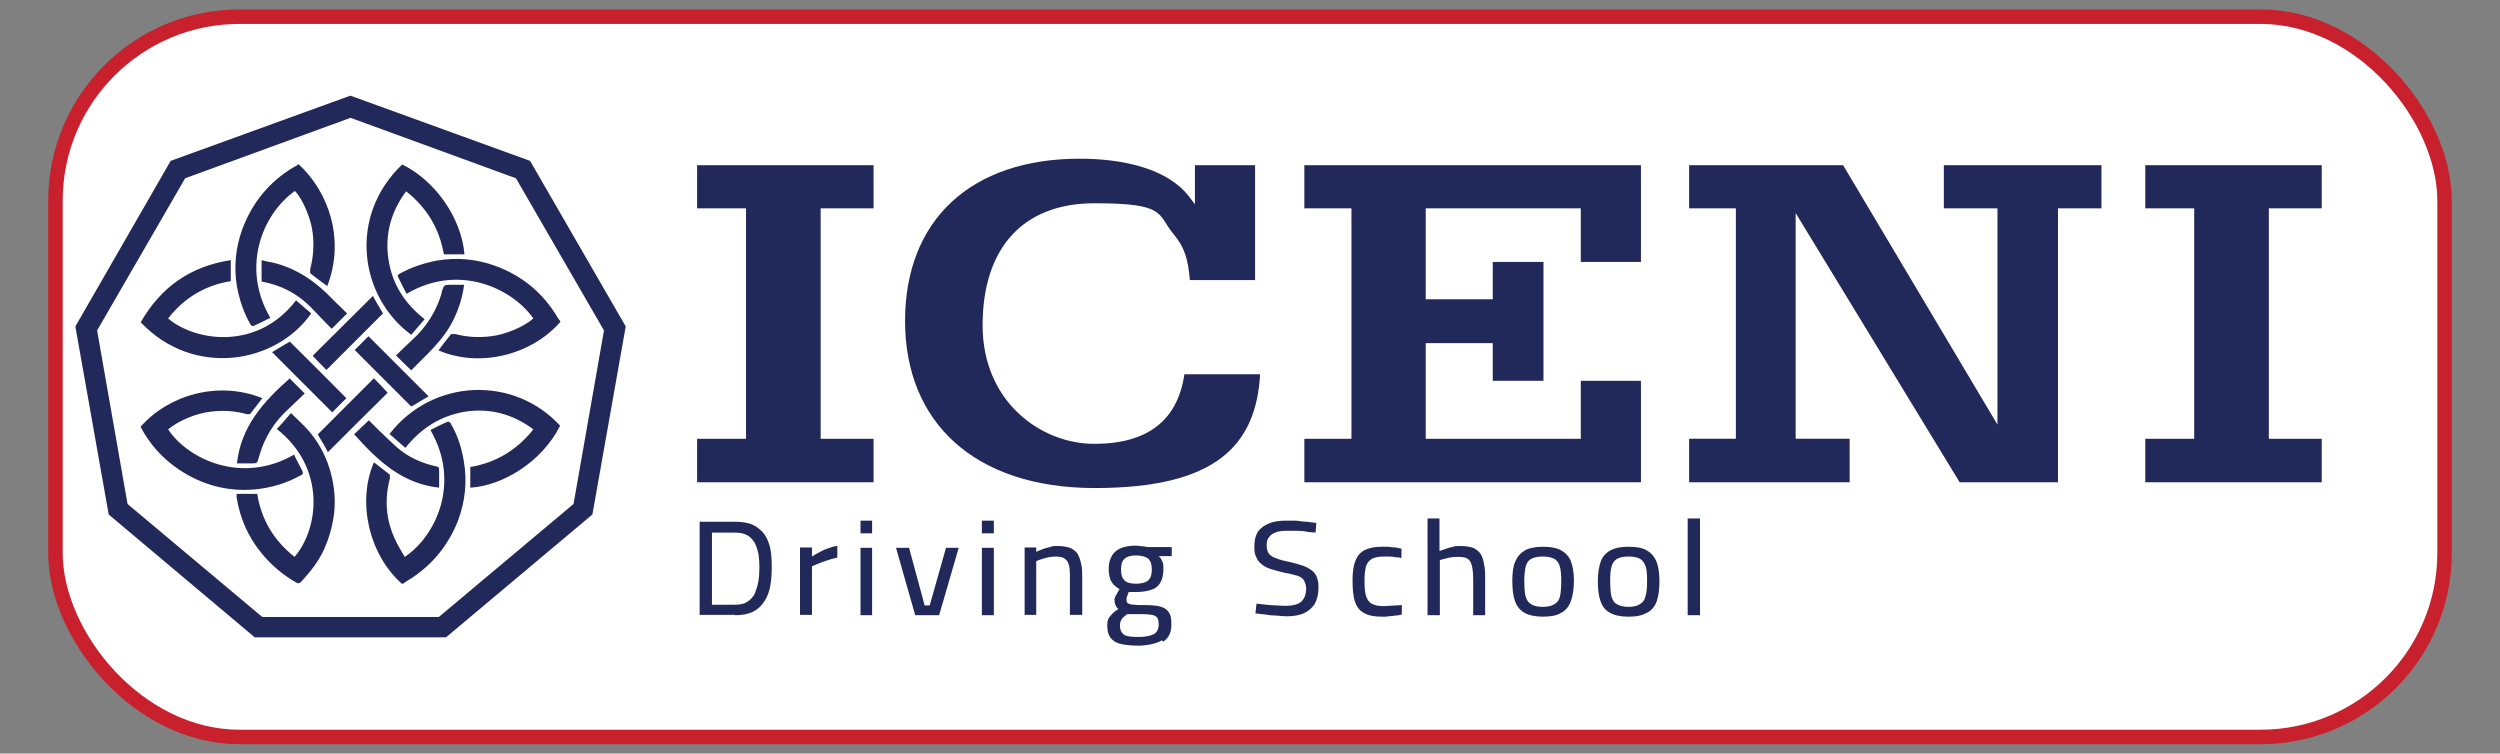 <?xml version="1.0" encoding="UTF-8"?>
<svg xmlns="http://www.w3.org/2000/svg" version="1.1" xmlns:inkscape="http://www.inkscape.org/namespaces/inkscape" xmlns:sodipodi="http://sodipodi.sourceforge.net/DTD/sodipodi-0.dtd" xmlns:svg="http://www.w3.org/2000/svg" viewBox="0 0 690 208">
  <rect x="0" y="0" width="690" height="208" fill="#808080" stroke="none"/>
  <defs>
    <style>
      .cls-1 {
        fill: #fff;
        stroke: #c8202d;
        stroke-miterlimit: 10;
        stroke-width: 4px;
      }

      .cls-2 {
        fill: #21285a;
        fill-rule: evenodd;
      }
    </style>
  </defs>
  <!-- Generator: Adobe Illustrator 28.7.4, SVG Export Plug-In . SVG Version: 1.2.0 Build 166)  -->
  <g>
    <g id="Layer_1">
      <rect class="cls-1" x="15.3" y="4.6" width="659.4" height="198.8" rx="50.8" ry="50.8"/>
      <g id="Layer_1-2" data-name="Layer_1">
        <g>
          <sodipodi:namedview id="namedview6" bordercolor="#000000" borderopacity="0.25" inkscape:current-layer="g5" inkscape:cx="483.68496" inkscape:cy="382.93054" inkscape:deskcolor="#d1d1d1" inkscape:pagecheckerboard="0" inkscape:pageopacity="0.0" inkscape:showpageshadow="2" inkscape:window-height="1369" inkscape:window-maximized="1" inkscape:window-width="2560" inkscape:window-x="1072" inkscape:window-y="300" inkscape:zoom="1.5681695" pagecolor="#ffffff" showguides="true"/>
          <path id="path2" class="cls-2" d="M347.8,103.3h-20.9c-1.9,12.8-10.2,19.2-24.9,19.2s-30.8-11.6-30.8-32.7,10.9-33.7,30.9-33.7,17.2,3,21.8,8.5c2.9,3.5,4,6.6,4.5,12.7h18v-31.7h-16.6v10.8c-2.3-3.2-3.6-4.6-6.2-6.4-5.7-4-14.9-6.2-25.6-6.2-30,0-48.2,16.9-48.2,44.8s19.1,46.1,52.4,46.1,44.5-11.7,45.6-31.5h0ZM393.5,82.6v-25.1h42.8v14.8h16.6v-26.7h-92.9v11.9h13v63.6h-13v12h92.9v-28h-16.6v16h-42.8v-26.4h18.5v10.4h14v-32.8h-14v10.3h-18.5ZM540.8,133.1h27.2V57.5h12v-11.9h-43.5v11.9h14.8v59.7l-42.6-71.6h-42.5v11.9h12.9v63.6h-12.9v12h44.3v-12h-14.9v-62.3l45.2,74.2h0ZM605.6,121.1h-13.5v12h48.7v-12h-14.6v-63.6h14.6v-11.9h-48.7v11.9h13.5v63.6ZM205.9,121.1h-13.5v12h48.7v-12h-14.6v-63.6h14.6v-11.9h-48.7v11.9h13.5v63.6h0Z"/>
          <path id="path3" class="cls-2" d="M196.5,147h6.3c1.3,0,2.5.2,3.4.7s1.5,1.2,2.1,2.1c.4.8.8,1.9,1,3,.2,1.2.3,2.5.3,3.8s-.1,2.7-.3,3.9-.6,2.3-1,3.4c-.6,1-1.2,1.7-2.1,2.2-.8.6-2,.8-3.4.8h-6.3v-19.9h0ZM224.1,169.8v-13.5c.5-.2,1.1-.5,1.9-.8.7-.3,1.6-.6,2.5-.9.9-.3,1.7-.5,2.6-.7h0v-3.2c-.9,0-1.8.4-2.7.7s-1.7.7-2.4,1.1c-.8.4-1.4.8-1.9,1.1h0v-2.5h-3.3v18.6h3.3,0ZM240.7,169.8v-18.6h-3.2v18.6h3.2ZM240.7,147.2v-3.5h-3.2v3.5h3.2ZM259.2,169.8l5.4-18.6h-3.5l-4.5,15.9h-1.4l-4.3-15.9h-3.6l5.3,18.6h6.6ZM274.3,169.8v-18.6h-3.3v18.6h3.3ZM274.3,147.2v-3.5h-3.3v3.5h3.3ZM286,169.8v-14.9c.4-.2.9-.4,1.5-.6.6-.2,1.2-.3,1.9-.5.7-.1,1.3-.2,1.9-.2,1.2,0,2.1.2,2.6.6.6.4,1,1.1,1.2,2.1.2.9.2,2.2.2,3.7h0v9.7h3.4v-9.8c0-1.7,0-3.1-.3-4.2-.2-1.2-.6-2.1-1-2.9-.5-.7-1.2-1.2-2.1-1.6-.9-.3-2-.5-3.4-.5s-1.3,0-2.1.3c-.7.2-1.5.3-2.1.6-.7.3-1.3.5-1.7.7h0v-1.2h-3.2v18.6h3.2ZM321,177.1c1.5-.9,2.3-2.5,2.3-4.6s-.2-2.7-.7-3.5-1.3-1.3-2.4-1.6-2.6-.4-4.5-.4-2,0-2.6-.1c-.6,0-1.1-.1-1.4-.2-.3-.1-.6-.3-.6-.4-.1-.2-.2-.5-.2-.9s.1-.4.2-.9c.2-.4.3-.7.4-1.1h1.9c1.7,0,3.1-.2,4.3-.6,1.1-.3,2-1,2.5-1.9.6-1,.9-2.2.9-3.9s-.1-1.6-.4-2.2c-.2-.6-.5-1-.9-1.3h3.6v-2.5h-5.9c-.4,0-1.1,0-1.8-.2-.8,0-1.5-.2-2.2-.2-1.5,0-2.8.2-3.9.6-1.1.4-2,1.1-2.6,2-.6,1-1,2.2-1,3.7s.2,2.1.4,2.9c.3.7.7,1.3,1.1,1.7s1,.8,1.5,1.1c-.2.3-.4.7-.6,1-.2.4-.4.8-.6,1.1-.1.3-.2.6-.2.8,0,.6.1,1.1.3,1.5.2.5.4.8.8,1.1-.7.4-1.3.9-1.7,1.3-.4.4-.8.9-1.1,1.4-.2.5-.3,1.2-.3,1.8,0,1.5.3,2.6.9,3.4.6.8,1.5,1.4,2.7,1.7,1.3.3,2.9.5,5,.5s5-.5,6.5-1.5h0l.3.4ZM311.2,175.6c-.8-.2-1.3-.6-1.6-1.1-.3-.4-.5-1.1-.5-1.8s.1-.8.2-1.2c.1-.3.3-.7.6-1,.3-.3.7-.6,1.2-1h4.1c1.1,0,2.1.1,2.7.2.7.1,1.2.4,1.5.8.3.4.4,1.1.4,2s-.4,2-1.3,2.5c-1,.5-2.3.8-4.2.8s-2.5-.1-3.3-.3h.2ZM310.4,160.2c-.7-.6-1-1.6-1-3s.3-2.4,1-3c.6-.6,1.7-.9,3.1-.9s2.7.3,3.4.9c.7.6,1,1.6,1,3s-.3,2.4-1,3-1.8.9-3.4.9-2.5-.3-3.1-.9ZM359.7,169.3c1.3-.5,2.3-1.4,3.1-2.5.7-1.2,1.1-2.7,1.1-4.6s-.2-2-.4-2.8c-.3-.8-.8-1.5-1.5-2s-1.5-1-2.5-1.3-2.2-.7-3.6-1c-1.5-.3-2.7-.6-3.6-1-1-.3-1.6-.7-2.1-1.3-.4-.6-.6-1.3-.6-2.4s.2-1.6.7-2.2c.4-.6,1.1-1,1.9-1.3s1.8-.4,3-.4,1.3,0,2.3,0c.9,0,1.8,0,2.9.2,1,.2,1.9.2,2.7.3h0l.2-2.7c-.7,0-1.6-.2-2.6-.3-1,0-2-.2-3-.3-1,0-1.9,0-2.7,0-1.8,0-3.4.2-4.6.7-1.3.5-2.3,1.2-3.1,2.2-.7,1-1.1,2.4-1.1,4.1s.1,2.2.5,3c.3.8.8,1.5,1.6,2.1.7.6,1.6,1,2.6,1.3,1.1.3,2.3.7,3.7,1,1.5.2,2.6.6,3.5.8.8.3,1.5.7,1.8,1.3s.6,1.3.6,2.2-.2,2-.6,2.7-1,1.3-1.8,1.6-1.8.5-3,.5-1.6,0-2.6-.1c-1,0-2-.1-3-.2-1-.1-2-.2-2.7-.3h0l-.3,2.7c.8.1,1.7.2,2.7.3,1.1.2,2.1.3,3.2.3,1.1.1,2,.2,2.8.2,1.8,0,3.4-.3,4.6-.8h-.1ZM383,170.1c.7,0,1.3-.1,2.1-.2.7,0,1.3-.2,1.8-.3h0v-2.6c-.6,0-1.1.1-1.6.1s-1.2.1-1.8.1-1.1.1-1.4.1c-1.5,0-2.7-.2-3.5-.7-.8-.4-1.3-1.2-1.6-2.2-.3-1-.4-2.5-.4-4.2s.2-2.9.4-3.9c.3-.9.9-1.6,1.7-2.1.8-.4,1.9-.6,3.4-.6h1.4c.6,0,1.1.1,1.7.2.6,0,1.1.1,1.6.2h0v-2.6c-.4,0-1-.2-1.6-.3-.7,0-1.4-.1-2.1-.2h-1.7c-1.9,0-3.5.3-4.7.9-1.2.6-2.1,1.6-2.6,3-.6,1.4-.8,3.2-.8,5.5s.2,4.4.7,5.8c.5,1.5,1.3,2.5,2.5,3.1,1.2.7,2.8,1,4.9,1s1.1,0,1.7-.1h-.1ZM397.4,169.8v-15.2c.4-.1.8-.3,1.4-.4.6-.2,1.2-.3,1.9-.4.7-.1,1.3-.1,1.9-.1,1.2,0,2.1.2,2.6.6.5.4.9,1.1,1.1,2.1.2.9.3,2.2.3,3.7h0v9.7h3.3v-9.9c0-1.6,0-3-.3-4.2-.2-1.2-.5-2.1-1-2.9-.5-.7-1.2-1.2-2-1.6-1-.3-2-.5-3.4-.5s-1.3,0-2.1.2c-.7.2-1.5.3-2.1.6-.7.2-1.2.4-1.7.6h0v-9h-3.3v26.7h3.4ZM431,169.1c1.2-.7,2.1-1.8,2.6-3.3s.8-3.2.8-5.5-.3-3.9-.8-5.3-1.5-2.4-2.7-3.1c-1.3-.7-3-1-5-1s-3.7.3-5,1c-1.2.7-2.1,1.7-2.7,3.1s-.8,3.2-.8,5.3.2,4.1.7,5.5c.5,1.5,1.4,2.6,2.6,3.3s3,1.1,5.1,1.1,4-.3,5.1-1.1h0ZM422.5,166.7c-.7-.4-1.2-1.2-1.5-2.3-.2-1.1-.3-2.5-.3-4.1s.2-3,.4-4c.3-1,.8-1.7,1.6-2.1s1.8-.6,3.1-.6,2.3.2,3.1.6,1.3,1.1,1.6,2.1c.3,1,.4,2.3.4,4s-.1,3.1-.3,4.1c-.2,1.1-.7,1.8-1.5,2.3-.7.5-1.8.8-3.3.8s-2.6-.3-3.3-.8h0ZM454.7,169.1c1.2-.7,2.1-1.8,2.6-3.3s.7-3.2.7-5.5-.3-3.9-.8-5.3c-.6-1.4-1.5-2.4-2.7-3.1-1.2-.7-2.9-1-5-1s-3.7.3-5,1-2.2,1.7-2.7,3.1c-.5,1.4-.8,3.2-.8,5.3s.2,4.1.7,5.5c.5,1.5,1.3,2.6,2.6,3.3,1.2.7,2.9,1.1,5.1,1.1s3.9-.3,5.1-1.1h.2ZM446.2,166.7c-.8-.4-1.2-1.2-1.5-2.3-.2-1.1-.3-2.5-.3-4.1s.1-3,.4-4,.8-1.7,1.6-2.1c.7-.4,1.8-.6,3.1-.6s2.3.2,3.1.6c.7.4,1.2,1.1,1.6,2.1.3,1,.4,2.3.4,4s-.1,3.1-.4,4.1c-.2,1.1-.7,1.8-1.5,2.3-.7.5-1.8.8-3.2.8s-2.6-.3-3.3-.8h0ZM469.2,169.8v-26.7h-3.4v26.7h3.4ZM202.9,169.8c2,0,3.6-.3,5-1,1.3-.7,2.3-1.6,3.1-2.9.8-1.2,1.3-2.6,1.6-4.2.3-1.6.4-3.3.4-5.2s-.1-3.6-.4-5.1c-.3-1.5-.9-2.9-1.6-3.9-.8-1.1-1.8-1.9-3.1-2.6-1.3-.6-3-.9-5-.9h-9.8v25.7h9.8Z"/>
          <path id="path4" class="cls-2" d="M87.7,119.9c1,1.7,2,3.3,2.8,4.9,5.5-5.5,11.1-11.1,16.5-16.4-1.2-1.3-2.5-2.7-3.8-4l-15.6,15.6h0ZM118.3,109.4l-16.6-16.6-3.8,3.8,15.6,15.6c1.7-.9,3.3-2,4.8-2.8h0ZM91.6,90.7c1.5-1.5,2.8-2.8,4.2-4.2-1.2-1.2-2.5-2.4-3.8-3.7-4.6-4.9-10-8.7-16.6-10.3-1.1-.2-2.1-.4-3.2-.7v5.9c5.5,1,10,3.4,13.7,7.2,1.8,1.9,3.7,3.9,5.6,5.8h.1ZM80,104.4c-7.1,6.3-13.5,13.2-14.6,23.5h3.9c1.7,0,1.7,0,2.2-1.9h0c1.5-5.3,4.2-9.6,8.2-13.2,1.5-1.5,3-2.8,4.4-4.2l-4.1-4.1h0ZM113.5,102.2l4.4-4.4c2.3-2.3,4.5-4.8,6.2-7.6,2.1-3.6,3.4-7.3,4-11.6h-3.9c-1.7,0-1.7.2-2.3,2v.3c-1.5,5-4.1,9.2-8,12.8-1.5,1.4-3.1,2.9-4.6,4.4,1.5,1.5,2.8,2.8,4.2,4.1h0ZM97.8,119.9c6.4,7.2,13.2,13.6,23.4,14.7v-4.9c0-.7-.2-.9-.9-1-4-.9-7.6-2.5-10.7-5.2-1.7-1.5-3.4-3.2-5.1-4.8l-2.7-2.7c-1.5,1.4-2.8,2.7-4.1,3.9h0ZM128.2,70.2c-.9-10.3-8.3-20.5-17.2-24.8-15,14.3-11.8,36.5,2.5,47,1.2-1.4,2.4-2.8,3.7-4.3-5.6-4.4-9-9.8-10-16.6s.7-13.1,4.9-18.7c5.7,4.5,9.2,10.3,10.4,17.4h5.7ZM111.9,123.6c4.4-5.5,9.8-8.9,16.6-10,6.8-1,13.1.7,18.7,4.9-4.5,5.7-10.3,9.2-17.4,10.4v5.7c8.6-.5,19.6-6.8,24.8-17.1-12.9-14-35.3-13-47.1,2.3,1.5,1.2,2.8,2.5,4.4,3.8h0ZM65.3,136.2v1c.9,5.8,3.2,11,6.9,15.5,2.7,3.3,5.9,6,9.6,8.1.5.3.7.2,1.2-.1,2.6-2.8,4.9-5.7,6.5-9.2,2.5-5.7,3.5-11.6,2.5-17.7-.9-5.6-3.1-10.6-6.8-14.9-1.5-1.7-3.2-3.2-4.9-4.9-1.4,1.6-2.6,3.1-3.9,4.4,13.7,10.8,11.6,27.5,4.9,35.3-5.7-4.5-9.2-10.3-10.3-17.4h-5.7,0ZM38.8,88.9c14.5,15.4,37.3,11.6,47.1-2.4-1.4-1.2-2.8-2.4-4.2-3.6-10.7,14-27.9,11.3-35.3,5,4.4-5.7,10.3-9.2,17.3-10.3v-5.8c-11.1,1.7-19.3,7.4-24.9,17.2h0ZM81.3,125.4c-14.5,8.5-29.5,1.3-34.9-6.9,3-2.5,8-4.5,11.9-4.9,3.3-.4,6.5-.2,9.8.7.3,0,.8,0,.9,0,1.2-1.5,2.3-3,3.4-4.4-12.4-5-26.1-.7-33.6,7.9,2.5,4.8,6.1,8.8,10.6,11.8,6.3,4.2,13.2,6.1,20.7,5.5,4.6-.4,8.9-1.7,12.9-3.9.7-.3.7-.7.4-1.3-.7-1.4-1.5-2.8-2.2-4.3h0ZM90.3,79c4.9-12.5.7-25.8-7.9-33.7-.5.4-1,.7-1.6,1-6.6,4-11.2,9.7-13.9,16.9-1.9,5.2-2.4,10.5-1.5,15.9.7,3.6,1.8,7.1,3.7,10.4,0,.2.7.6.8.5,1.6-.7,3.2-1.5,4.7-2.3-8.1-13.8-2.3-28.5,6.8-35,2.2,2.3,4.5,7.8,4.9,11.6.4,3.3.2,6.7-.7,10,0,.4,0,.9,0,1.1,1.5,1.2,3,2.3,4.5,3.4h0l.2.2ZM111.1,161.1h0c.4-.1.7-.4,1-.6,6.6-3.9,11.3-9.4,14.2-16.5,2.1-5.5,2.7-11.1,1.7-16.8-.6-3.6-1.7-7.1-3.6-10.3,0-.3-.7-.6-.9-.5-1.6.7-3.2,1.5-4.7,2.3,8.5,14.6,1.4,29.4-7.1,35-.9-1.6-2-3.3-2.7-4.9-2.5-5.4-2.9-11-1.4-16.7,0-.4,0-.9,0-1.1-1.5-1.2-3-2.3-4.4-3.4-4.7,10.9-1.4,25.5,7.8,33.6h0ZM121,96.7c11.4,4.9,25.7,1.3,33.7-7.9-.2-.3-.4-.7-.7-1-4.1-7-10-11.8-17.5-14.5-5.1-1.8-10.4-2.3-15.8-1.4-3.6.7-7.1,1.8-10.3,3.6-.4.2-.8.4-.5,1,.8,1.5,1.5,3.1,2.3,4.6,14.7-8.7,29.5-1.2,35,6.8-2.6,2.3-7.6,4.4-11.6,4.9-3.3.4-6.6.3-9.9-.6-.4,0-1,0-1.2,0-1.2,1.5-2.3,2.9-3.4,4.4h0ZM91.7,113.8l3.9-3.9c-5.2-5.2-10.4-10.5-15.6-15.6-1.7.9-3.3,2-4.9,2.9l16.6,16.6h0ZM96.7,26.4l49.6,18,26.4,45.7-9.2,51.9-40.4,33.9h-52.8l-40.3-33.9-9.2-51.9,26.3-45.7,49.6-18ZM96.7,32.5l45.7,16.7,24.3,42-8.4,47.9-37.2,31.2h-48.7l-37.2-31.2-8.4-47.9,24.3-42,45.7-16.7h-.1ZM102.9,81.7c-5.6,5.6-11.2,11.1-16.6,16.5,1.2,1.3,2.5,2.6,3.8,3.9l15.6-15.6c-1-1.7-2-3.3-2.8-4.9h0Z"/>
        </g>
      </g>
    </g>
  </g>
</svg>